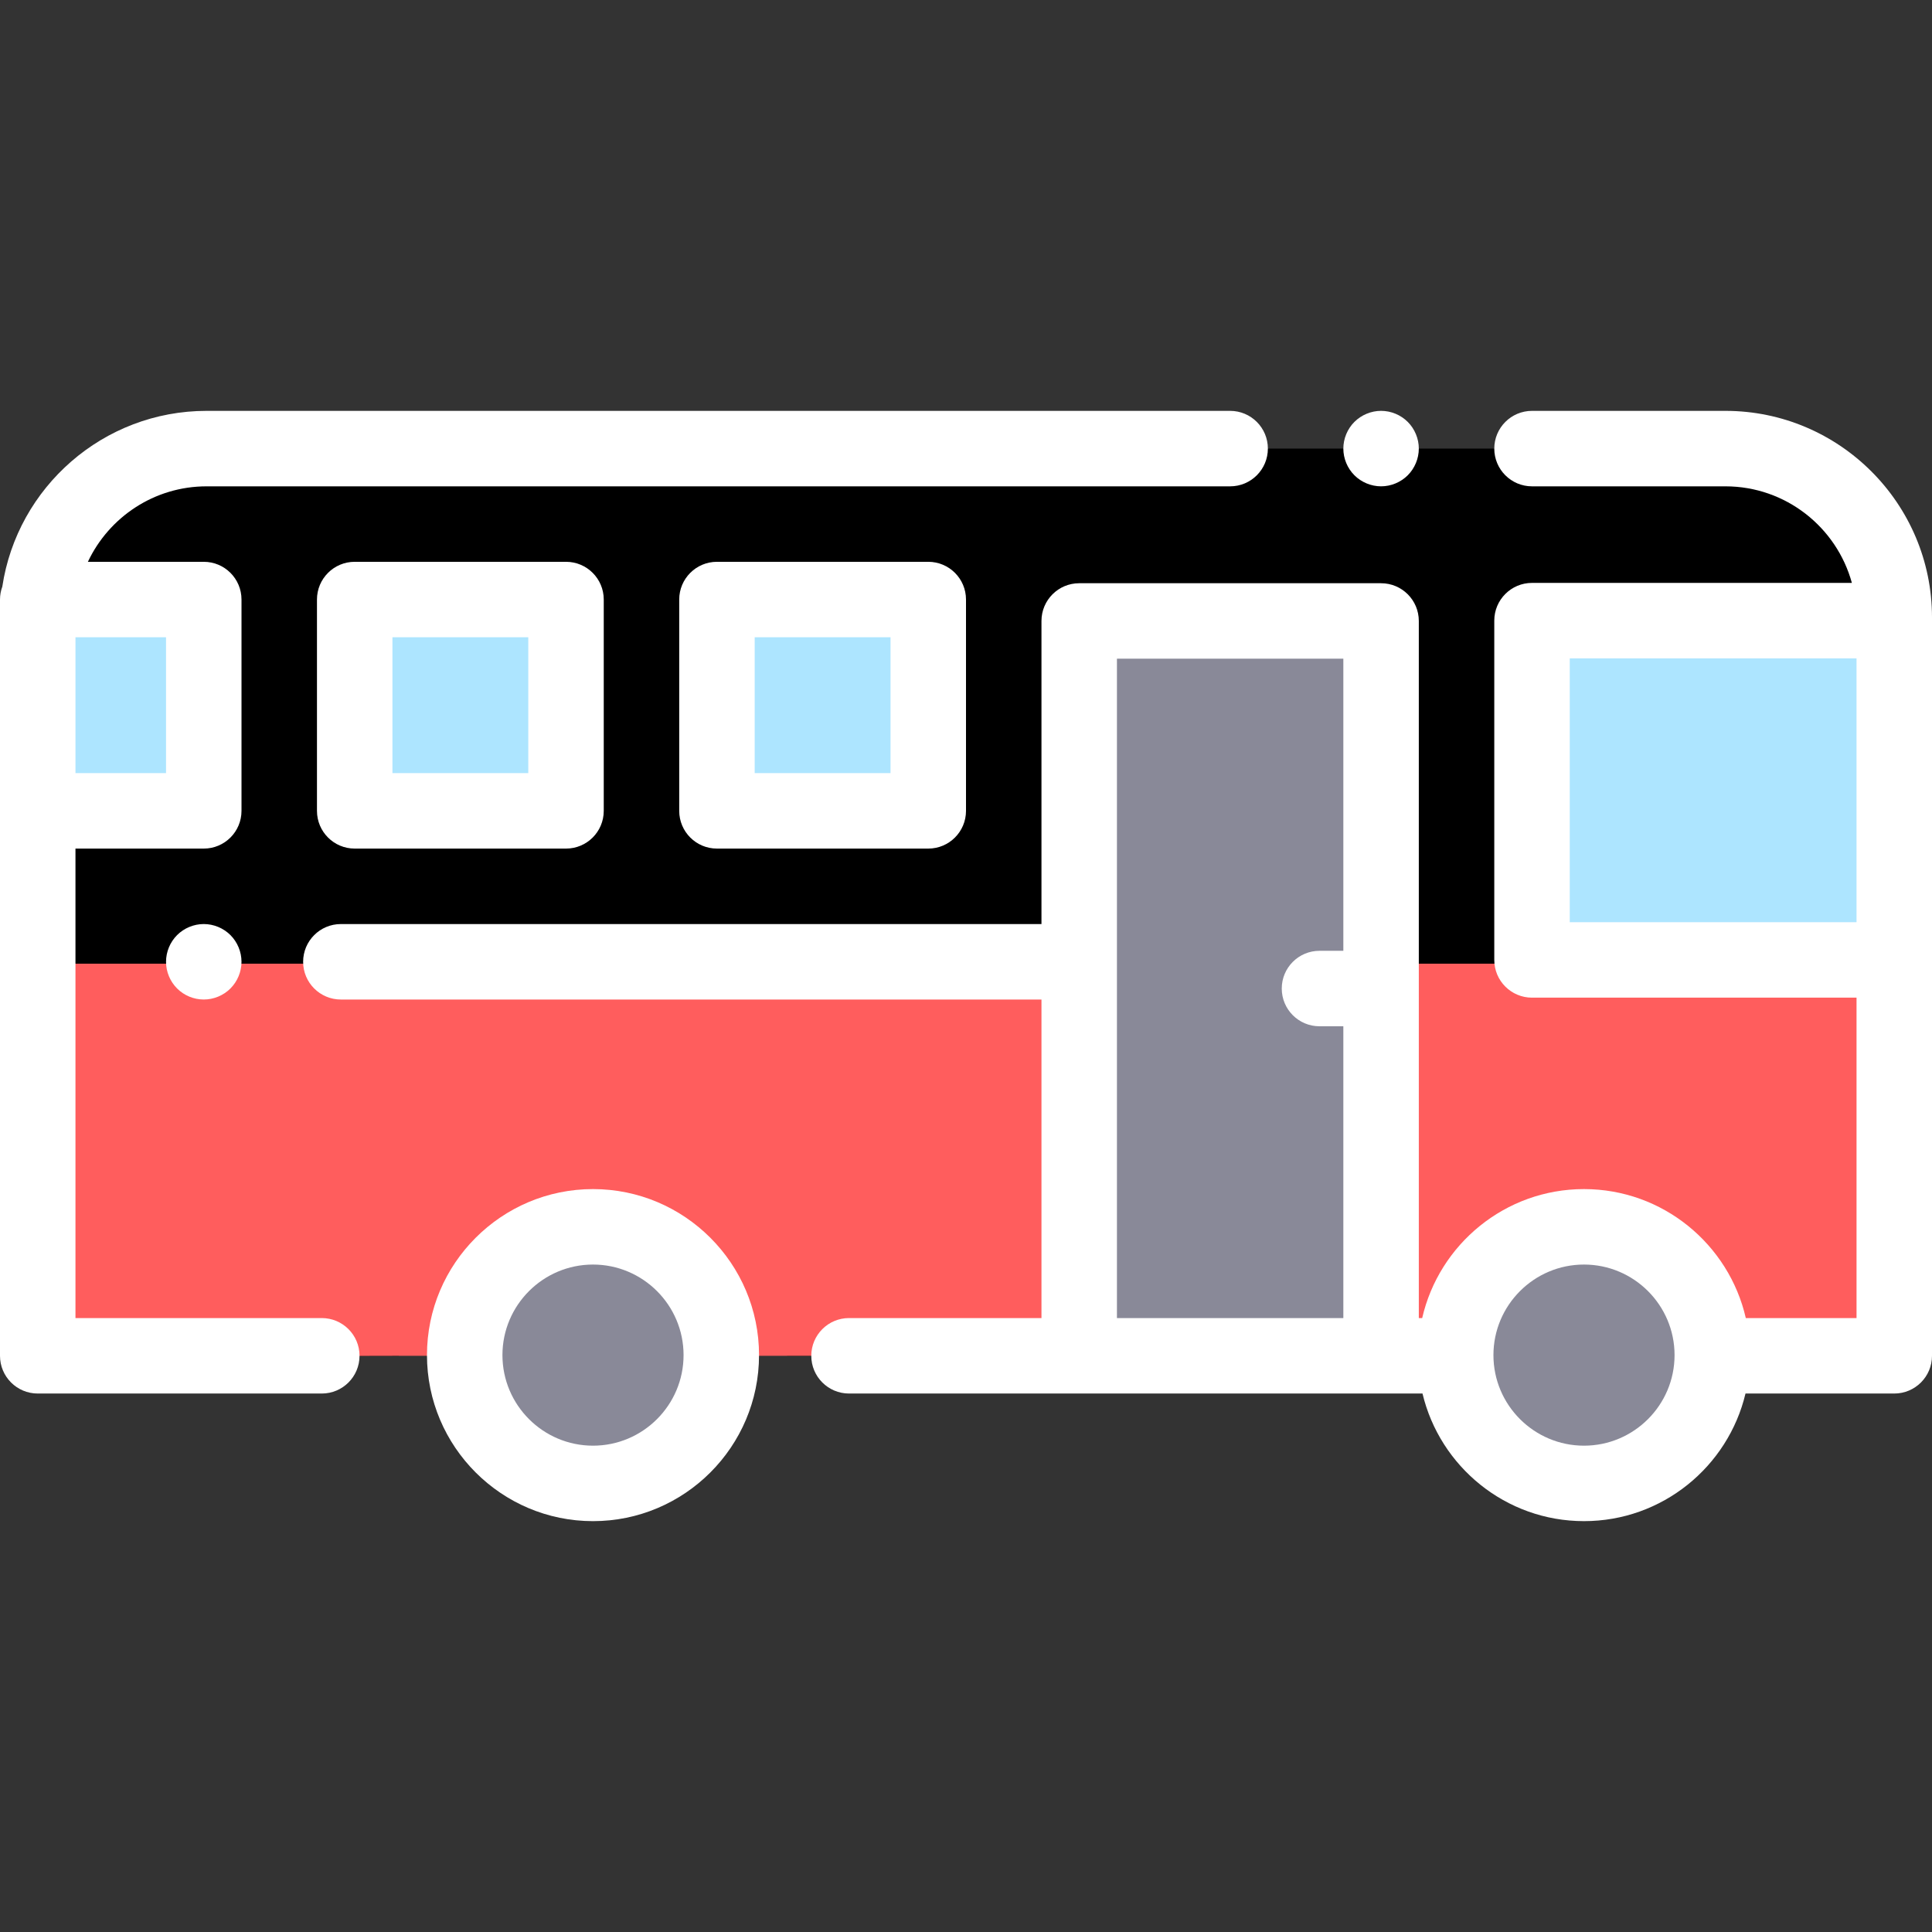 <?xml version="1.0"?>
<svg xmlns="http://www.w3.org/2000/svg" xmlns:xlink="http://www.w3.org/1999/xlink" xmlns:svgjs="http://svgjs.com/svgjs" version="1.1" width="512" height="512" x="0" y="0" viewBox="0 0 512 512" style="enable-background:new 0 0 512 512" xml:space="preserve" class=""><rect x="0" y="0" width="512" height="512" fill="#333333" stroke="none"/><g>
<path xmlns="http://www.w3.org/2000/svg" style="" d="M457.251,118.884H54.749C30.035,118.884,10,138.918,10,163.632v195.669h75.278h20.428  c0-28.998,23.033-52.505,51.445-52.505s51.445,23.507,51.445,52.505H368.33c0-28.998,23.033-52.505,51.445-52.505  c28.413,0,51.446,23.507,51.446,52.505H502V163.632C502,138.918,481.965,118.884,457.251,118.884z" fill="#000000" data-original="#ffffff" class=""/>
<g xmlns="http://www.w3.org/2000/svg">
	<polygon style="" points="460.964,359.302 490.822,359.385 502,359.385 502,255.385 10,255.385 10,359.385    70.105,359.385 106.383,359.302  " fill="#ff5d5d" data-original="#ff5d5d" class=""/>
</g>
<rect xmlns="http://www.w3.org/2000/svg" x="286" y="164.56" style="" width="80" height="194.82" fill="#898998" data-original="#898998" class=""/>
<rect xmlns="http://www.w3.org/2000/svg" x="190" y="158.88" style="" width="56" height="56" fill="#ade5ff" data-original="#ade5ff" class=""/>
<g xmlns="http://www.w3.org/2000/svg">
	<circle style="" cx="157.15" cy="359.12" r="34" fill="#898998" data-original="#898998" class=""/>
	<circle style="" cx="419.77" cy="359.12" r="34" fill="#898998" data-original="#898998" class=""/>
</g>
<g xmlns="http://www.w3.org/2000/svg">
	<polygon style="" points="499,164.473 406,164.473 406,254.388 498.25,254.388  " fill="#ade5ff" data-original="#ade5ff" class=""/>
	<rect x="94" y="158.88" style="" width="56" height="56" fill="#ade5ff" data-original="#ade5ff" class=""/>
	<rect x="10" y="158.88" style="" width="44" height="56" fill="#ade5ff" data-original="#ade5ff" class=""/>
</g>
<path xmlns="http://www.w3.org/2000/svg" d="M157.152,315.119c-24.262,0-44,19.738-44,44s19.738,44,44,44s44-19.738,44-44S181.414,315.119,157.152,315.119z   M157.152,383.119c-13.233,0-24-10.767-24-24s10.767-24,24-24s24,10.767,24,24S170.385,383.119,157.152,383.119z" fill="#ffffff" data-original="#000000" style="" class=""/>
<path xmlns="http://www.w3.org/2000/svg" d="M457.251,108.884H406c-5.523,0-10,4.477-10,10s4.477,10,10,10h51.251c15.991,0,29.484,10.86,33.515,25.59H406  c-5.523,0-10,4.477-10,10v89.915c0,5.523,4.477,10,10,10h86v84.914h-29.342c-4.474-19.549-21.996-34.183-42.882-34.183  s-38.408,14.633-42.882,34.183H376V164.562c0-5.523-4.477-10-10-10h-80c-5.523,0-10,4.477-10,10v80.322H90.333  c-5.523,0-10,4.477-10,10s4.477,10,10,10H276v84.417h-51c-5.523,0-10,4.477-10,10s4.477,10,10,10h151.978  c4.608,19.366,22.041,33.817,42.798,33.817s38.19-14.451,42.798-33.817H502c5.523,0,10-4.477,10-10V163.633  C512,133.444,487.44,108.884,457.251,108.884z M296,174.562h60v77.411h-6.321c-5.523,0-10,4.477-10,10s4.477,10,10,10H356v77.328  h-60V174.562z M419.775,383.119c-13.233,0-24-10.767-24-24s10.767-24,24-24s24,10.767,24,24S433.009,383.119,419.775,383.119z   M416,244.388v-69.915h76v69.915H416z" fill="#ffffff" data-original="#000000" style="" class=""/>
<path xmlns="http://www.w3.org/2000/svg" d="M366,128.881c2.63,0,5.21-1.07,7.07-2.93c1.86-1.86,2.93-4.44,2.93-7.07s-1.07-5.21-2.93-7.07s-4.44-2.93-7.07-2.93  s-5.21,1.07-7.07,2.93c-1.86,1.86-2.93,4.44-2.93,7.07s1.07,5.21,2.93,7.07C360.79,127.811,363.37,128.881,366,128.881z" fill="#ffffff" data-original="#000000" style="" class=""/>
<path xmlns="http://www.w3.org/2000/svg" d="M85.278,349.302H20V224.884h34c5.523,0,10-4.477,10-10v-56c0-5.523-4.477-10-10-10H23.294c5.558-11.806,17.564-20,31.454-20  H326c5.523,0,10-4.477,10-10s-4.477-10-10-10H54.749c-27.414,0-50.183,20.255-54.137,46.585C0.223,156.536,0,157.683,0,158.884  v200.417c0,5.523,4.477,10,10,10h75.278c5.523,0,10-4.477,10-10S90.801,349.302,85.278,349.302z M44,204.884H20v-36h24V204.884z" fill="#ffffff" data-original="#000000" style="" class=""/>
<path xmlns="http://www.w3.org/2000/svg" d="M54,244.881c-2.63,0-5.21,1.07-7.07,2.93s-2.93,4.44-2.93,7.07c0,2.64,1.07,5.21,2.93,7.07c1.86,1.87,4.44,2.93,7.07,2.93  s5.21-1.06,7.07-2.93c1.86-1.86,2.93-4.44,2.93-7.07s-1.07-5.21-2.93-7.07C59.21,245.951,56.63,244.881,54,244.881z" fill="#ffffff" data-original="#000000" style="" class=""/>
<path xmlns="http://www.w3.org/2000/svg" d="M190,148.884c-5.523,0-10,4.477-10,10v56c0,5.523,4.477,10,10,10h56c5.523,0,10-4.477,10-10v-56c0-5.523-4.477-10-10-10H190  z M236,204.884h-36v-36h36V204.884z" fill="#ffffff" data-original="#000000" style="" class=""/>
<path xmlns="http://www.w3.org/2000/svg" d="M94,148.884c-5.523,0-10,4.477-10,10v56c0,5.523,4.477,10,10,10h56c5.523,0,10-4.477,10-10v-56c0-5.523-4.477-10-10-10H94z   M140,204.884h-36v-36h36V204.884z" fill="#ffffff" data-original="#000000" style="" class=""/>
<g xmlns="http://www.w3.org/2000/svg">
</g>
<g xmlns="http://www.w3.org/2000/svg">
</g>
<g xmlns="http://www.w3.org/2000/svg">
</g>
<g xmlns="http://www.w3.org/2000/svg">
</g>
<g xmlns="http://www.w3.org/2000/svg">
</g>
<g xmlns="http://www.w3.org/2000/svg">
</g>
<g xmlns="http://www.w3.org/2000/svg">
</g>
<g xmlns="http://www.w3.org/2000/svg">
</g>
<g xmlns="http://www.w3.org/2000/svg">
</g>
<g xmlns="http://www.w3.org/2000/svg">
</g>
<g xmlns="http://www.w3.org/2000/svg">
</g>
<g xmlns="http://www.w3.org/2000/svg">
</g>
<g xmlns="http://www.w3.org/2000/svg">
</g>
<g xmlns="http://www.w3.org/2000/svg">
</g>
<g xmlns="http://www.w3.org/2000/svg">
</g>
</g></svg>
